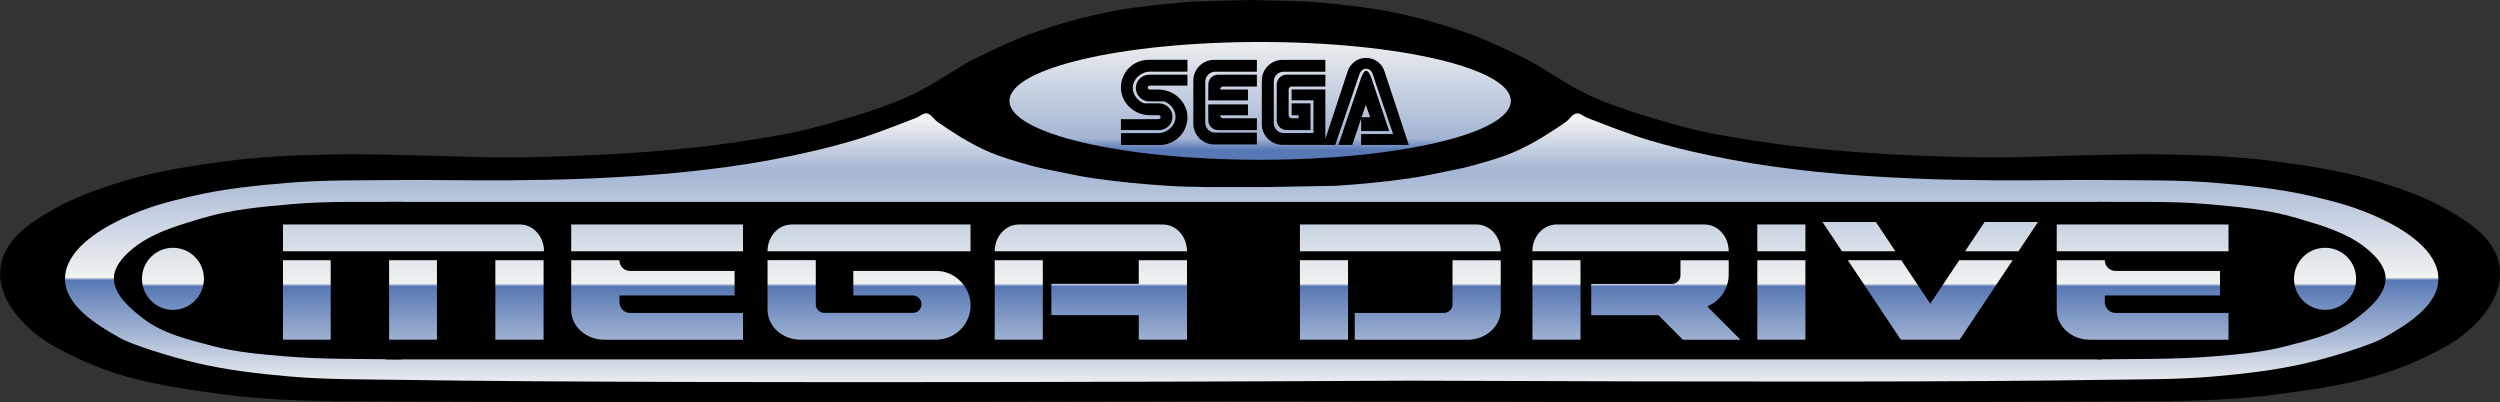 <?xml version="1.0" encoding="UTF-8"?>
<svg id="Layer_1" data-name="Layer 1" xmlns="http://www.w3.org/2000/svg" xmlns:xlink="http://www.w3.org/1999/xlink" viewBox="0 0 560.26 90.1">
  <rect x="0" y="0" width="560.26" height="90.1" fill="#333333" stroke="none"/>
  <defs>
    <style>
      .cls-1 {
        stroke-width: 1px;
      }

      .cls-1, .cls-2, .cls-3 {
        stroke: #000;
      }

      .cls-4 {
        fill: url(#Dégradé_sans_nom_2);
      }

      .cls-2 {
        stroke-width: 1.24px;
      }

      .cls-5 {
        fill: url(#Dégradé_sans_nom);
      }

      .cls-6 {
        fill: url(#Dégradé_sans_nom_3);
      }
    </style>
    <linearGradient id="Dégradé_sans_nom" data-name="Dégradé sans nom" x1="280.51" y1="62.78" x2="280.51" y2="2.78" gradientTransform="translate(0 89.55) scale(1 -1)" gradientUnits="userSpaceOnUse">
      <stop offset="0" stop-color="#f1f3f2"/>
      <stop offset=".19" stop-color="#a4b5d3"/>
      <stop offset=".59" stop-color="#f1f3f2"/>
      <stop offset=".6" stop-color="#5878b5"/>
      <stop offset="1" stop-color="#f1f3f2"/>
    </linearGradient>
    <linearGradient id="Dégradé_sans_nom_2" data-name="Dégradé sans nom 2" x1="-163.48" y1="510.75" x2="-163.48" y2="508.65" gradientTransform="translate(693.12 6366.26) scale(2.51 -12.45)" gradientUnits="userSpaceOnUse">
      <stop offset="0" stop-color="#f1f3f2"/>
      <stop offset=".9" stop-color="#a4b5d3"/>
      <stop offset="1" stop-color="#5878b5"/>
    </linearGradient>
    <linearGradient id="Dégradé_sans_nom_3" data-name="Dégradé sans nom 3" x1="280.92" y1="62.78" x2="280.92" y2="-1.22" gradientTransform="translate(-1 88.55) scale(1 -1)" gradientUnits="userSpaceOnUse">
      <stop offset="0" stop-color="#f1f3f2"/>
      <stop offset=".19" stop-color="#a4b5d3"/>
      <stop offset=".59" stop-color="#f1f3f2"/>
      <stop offset=".6" stop-color="#5878b5"/>
      <stop offset="1" stop-color="#f1f3f2"/>
    </linearGradient>
  </defs>
  <g id="layer3">
    <g id="g7132-3">
      <path id="path6288-1-5" class="cls-3" d="M485.41,89.42c8.14-.16,16.22-.4,24.3-1.48,7.28-.97,14.89-1.97,21.95-3.98,5.35-1.52,9.92-3.39,15.68-6.47,6.74-3.6,12.43-10.01,12.43-16.02,0-7.41-6.65-11.24-12.95-14.83-4.95-2.55-10.47-4.47-15.82-5.99-7.07-2.01-14.21-3.06-21.49-4.03-8.07-1.08-15.95-1.35-24.09-1.51-7.75-.15-15.87.16-23.62.34-5.98.14-11.81.41-17.79.32-8.84-.13-17.75-.46-26.57-1.08-5.28-.37-10.67-.85-15.93-1.49-5.97-.73-12.79-1.8-17.85-2.78-5.07-.98-8.38-2-12.51-3.2-4.07-1.19-8.21-2.5-12.14-4.08-2.47-1-4.74-2.1-7.06-3.41-1.79-1.01-3.63-2.21-5.39-3.27-1.66-1-3.21-2.02-4.96-2.87-3.97-1.94-7.98-3.88-12.12-5.41-5.53-2.04-11.1-3.62-16.87-4.83-5.86-1.23-11.85-1.82-17.81-2.36-3.01-.27-14.65-.48-14.65-.48,0,0-11.64.21-14.65.48-5.96.54-11.96,1.13-17.81,2.36-5.77,1.21-11.34,2.79-16.87,4.83-4.15,1.53-8.16,3.47-12.12,5.41-1.74.85-3.29,1.87-4.96,2.87-1.76,1.06-3.6,2.26-5.39,3.27-2.32,1.31-4.59,2.41-7.06,3.41-3.93,1.59-8.07,2.9-12.14,4.08-4.13,1.2-7.44,2.22-12.51,3.2-5.07.98-11.88,2.06-17.85,2.78-5.26.64-10.65,1.12-15.93,1.49-8.82.61-17.73.94-26.57,1.08-5.98.09-11.81-.18-17.79-.32-7.75-.18-15.87-.49-23.62-.34-8.14.16-16.02.43-24.09,1.51-7.28.97-14.43,2.02-21.49,4.03-5.35,1.52-10.87,3.44-15.82,5.99-6.3,3.59-12.94,7.42-12.95,14.83,0,6.01,5.69,12.42,12.43,16.02,5.76,3.08,10.33,4.95,15.68,6.47,7.07,2.01,14.67,3,21.95,3.98,8.07,1.08,16.15,1.32,24.3,1.48,69.97.4,205.28,0,205.28,0,0,0,135.31.4,205.28,0h0Z"/>
    </g>
  </g>
  <g id="layer4">
    <path id="path6288-1-5-9-9" class="cls-5" d="M261.75,41.64c-5.61-.35-11.21-.89-16.78-1.7-2.89-.42-5.74-1.04-8.59-1.63-1.84-.38-3.68-.73-5.49-1.24-3.41-.96-6.85-1.93-10.08-3.4-3.76-1.72-7.28-3.97-10.68-6.32-.85-.58-1.4-1.78-2.42-1.93-.84-.12-1.56.66-2.35.97-4.64,1.79-9.27,3.65-14.04,5.07-6.09,1.81-12.31,3.2-18.56,4.38-6.18,1.16-12.42,1.98-18.67,2.64-7.27.77-14.58,1.18-21.88,1.52-6.14.28-12.29.35-18.44.41-8.36.08-16.71-.15-25.07-.06-7.95.09-15.92-.04-23.85.6-7.27.59-14.57,1.33-21.68,2.97-5.48,1.26-10.19,2.45-16.03,5.23-5.39,2.57-12.54,7.18-12.57,13.28-.04,6.03,7.03,10.33,12.28,13.29,2.78,1.57,11.34,4.25,17.22,5.63,6.78,1.59,13.74,2.4,20.68,3.01,8.3.73,16.66.64,24.99.77,68.15,1.05,226.4.18,226.4.18,75.97.3,123.47.3,155.14-.18,8.33-.13,16.69-.04,24.99-.77,6.94-.61,13.9-1.42,20.68-3.01,5.88-1.38,14.44-4.06,17.22-5.63,5.25-2.97,12.32-7.26,12.28-13.29-.04-6.1-7.18-10.71-12.57-13.28-5.84-2.78-10.55-3.97-16.03-5.23-7.11-1.63-14.41-2.38-21.68-2.97-7.93-.64-15.9-.51-23.85-.6-8.36-.09-16.71.14-25.07.06-6.15-.06-12.3-.13-18.44-.41-7.3-.33-14.61-.75-21.88-1.52-6.25-.66-12.49-1.48-18.67-2.64-6.25-1.18-12.47-2.56-18.56-4.38-4.77-1.42-9.4-3.28-14.04-5.07-.79-.3-1.51-1.09-2.35-.97-1.02.15-1.57,1.34-2.42,1.93-3.41,2.35-6.92,4.59-10.68,6.32-3.22,1.48-6.66,2.44-10.08,3.4-1.8.51-3.65.86-5.49,1.24-2.86.59-5.71,1.21-8.59,1.63-5.56.81-11.17,1.35-16.78,1.7-19.7.35-13.49.28-19.69.28-7.08,0-11.86.09-17.82-.28h0Z"/>
    <path id="path7243" class="cls-4" d="M338.58,22.61c0,7.29-25.15,13.2-56.18,13.2s-56.18-5.91-56.18-13.2h0c0-7.29,25.15-13.2,56.18-13.2s56.18,5.91,56.18,13.2Z"/>
  </g>
  <g id="layer7">
    <path id="path6288-1-5-9-9-4" class="cls-1" d="M90.01,80.04c-8.33-.13-17.34.04-25.97-.68-5.39-.45-10.83-.89-16.06-2.26-5.35-1.4-11.06-2.68-15.46-6.03-2.88-2.19-6.5-5.21-6.5-8.71,0-2.25,1.77-4.25,3.43-5.73,4.4-3.92,10.47-5.61,16.13-7.29,6.49-1.93,13.33-2.52,20.08-3.11,8.09-.7,16.41-.4,24.37-.49"/>
    <path id="path6288-1-5-9-9-4-4" class="cls-1" d="M470.01,80.04c8.33-.13,17.42.04,26.09-.68,5.39-.45,10.83-.89,16.06-2.26,5.35-1.4,11.06-2.68,15.46-6.03,2.88-2.19,6.5-5.21,6.5-8.71,0-2.25-1.77-4.25-3.43-5.73-4.4-3.92-10.47-5.61-16.13-7.29-6.49-1.93-13.33-2.52-20.08-3.11-8.13-.71-16.53-.4-24.48-.49"/>
    <rect id="rect7309" class="cls-2" x="87.13" y="45.87" width="383.19" height="34.05"/>
  </g>
  <g id="layer2">
    <path id="path16-1" d="M301.98,16.1l-5.4,16.38h2.66l5.41-15.82c.2-.72.79-1.25,1.49-1.25s1.3.53,1.49,1.25l4.57,13.38h-7.17v2.44h10.68l-5.4-16.38c-.52-1.81-2.19-3.13-4.17-3.13-1.97,0-3.64,1.32-4.16,3.13h0ZM305.14,26.27l.94-2.79.98,2.79h-1.93ZM304.75,18.25l-4.83,14.23h3.12l2-5.9v2.79h6.28l-3.73-11.12c-.19-.62-.75-2.4-1.42-2.4s-1.23,1.78-1.41,2.4h0ZM287.68,16.07h9.34v-2.66h-9.57c-2.58,0-4.67,2.09-4.67,4.66v9.75c0,2.57,2.09,4.65,4.67,4.65h9.57v-12.42h-7.56v2.44h4.89v7.32h-6.67c-1.23,0-2.22-.99-2.22-2.22v-9.31c0-1.22.99-2.21,2.22-2.21ZM289.46,23.17v2.66h1.56v.67h-1.56c-.37,0-.67-.3-.67-.67v-5.77c0-.37.3-.67.67-.67h7.56v-2.66h-8.67c-1.23,0-2.23.99-2.23,2.22v7.98c0,1.22,1,2.22,2.23,2.22h5.34v-5.99h-4.23ZM272.33,16.07h9.34v-2.66h-9.57c-2.58,0-4.67,2.09-4.67,4.66v9.65c0,2.57,2.09,4.66,4.67,4.66h9.57v-2.66h-9.34c-1.23,0-2.22-.99-2.22-2.22v-9.21c0-1.22,1-2.22,2.22-2.22h0ZM279.67,22.5v-2.44h-6.23c0-.37.3-.67.67-.67h7.56v-2.66h-8.67c-1.23,0-2.22.99-2.22,2.22v3.55h8.89ZM279.67,23.39v2.44h-6.23c0,.37.3.67.67.67h7.56v2.66h-8.67c-1.23,0-2.22-.99-2.22-2.22v-3.55h8.89s0,0,0,0ZM256.81,26.71h-5.61v2.44h8.67c1.61-.06,2.89-1.38,2.89-2.99s-1.34-3-3-3h-3.37c-1.36-.52-2.52-1.87-2.52-3.44,0-2.02,1.87-3.66,3.89-3.66h8.35v-2.66h-8.68c-3.44,0-6.23,2.78-6.23,6.21s3.01,6.21,6.45,6.21v-.03l.02.03h1.99c.24,0,.44.2.44.44s-.2.44-.44.44h-2.84s0,0,0,0ZM260.49,19.18h5.62v-2.44h-8.68c-1.61.06-2.89,1.38-2.89,2.99s1.35,3,3.01,3h3.37c1.36.52,2.52,1.86,2.52,3.44,0,2.02-1.87,3.66-3.89,3.66h-8.34v2.66h8.67c3.44,0,6.23-2.78,6.23-6.21s-3.01-6.21-6.45-6.21v.03l-.02-.03h-1.98c-.25,0-.44-.2-.44-.44s.2-.44.44-.44h2.84s0,0,0,0Z"/>
    <path id="rect7344" class="cls-6" d="M408.42,49.75l4.38,6.56h11.97l-4.38-6.56h-11.97ZM444.76,49.75l-4.38,6.56h11.97l4.38-6.56h-11.97ZM63.42,50.31v6h58.5c0-3.28-2.37-5.95-5.31-6h-53.19ZM128.01,50.31v6h38.5v-6h-38.5ZM177.38,50.31c-2.97.02-5.38,2.7-5.38,6h45.5v-6h-40.12ZM228.26,50.31c-2.95.04-5.34,2.71-5.34,6h43.09c0-3.31-2.42-6-5.41-6-.05,0-.1,0-.16,0h-32.19ZM291.32,50.31v6h45c0-3.29-2.39-5.96-5.34-6h-39.66ZM348.38,50.31v.03c-2.78.24-4.97,2.82-4.97,5.97h44c0-3.29-2.39-5.96-5.34-6h-33.69ZM393.82,50.31v6h10.78v-6h-10.78ZM460.92,50.31v6h38.5v-6h-38.5ZM38.76,55.53c-3.84,0-6.94,3.1-6.94,6.94s3.1,6.97,6.94,6.97,6.94-3.13,6.94-6.97-3.1-6.94-6.94-6.94ZM521.07,55.53c-3.84,0-6.97,3.1-6.97,6.94s3.13,6.97,6.97,6.97,6.94-3.13,6.94-6.97-3.1-6.94-6.94-6.94ZM63.42,58.31v17.81h10.69v-17.81h-10.69ZM87.2,58.31v17.81h10.72v-17.81h-10.72ZM111.01,58.31v17.81h10.81v-17.81h-10.81ZM128.01,58.31v11.41c.15,3.56,3.41,6.41,7.41,6.41h31.09v-6h-25.31c-1.33,0-2.38-1.08-2.38-2.41v-1.5h25.81v-5.5h-23.44c-1.33,0-2.38-1.08-2.38-2.41h-10.81ZM172.01,58.31v11.59h.03c.23,3.27,3.09,5.89,6.69,6.19v.03h31.59v-.03c4.02-.26,7.19-3.57,7.19-7.66s-3.43-7.72-7.69-7.72c-.04,0-.08,0-.12,0h-18.47v5.5h13.34c1.08,0,1.94.89,1.94,1.97s-.86,1.94-1.94,1.94h-19.81c-1.08,0-1.94-.86-1.94-1.94v-9.88h-10.81ZM222.92,58.31v17.81h10.78v-17.81h-10.78ZM255.2,58.31v5.31h-19.59v7h19.59v5.5h10.81v-17.81h-10.81ZM291.32,58.31v17.81h10.78v-17.81h-10.78ZM325.51,58.31v9.88c0,1.08-.86,1.94-1.94,1.94h-19.97v6h25.94v-.03c3.79-.29,6.78-3.14,6.78-6.62v-11.16h-10.81ZM343.42,58.31v17.81h10.78v-17.81h-10.78ZM376.6,58.31v3.38s0,.04,0,.06c-.03,1.05-.88,1.88-1.94,1.88h-18.06v7h15.06l5.47,5.5h12.91l-7.44-7.47c2.82-1.14,4.81-3.9,4.81-7.12v-3.22h-10.81ZM393.82,58.31v17.81h10.78v-17.81h-10.78ZM414.1,58.31l11.88,17.81h13.19l11.88-17.81h-11.97l-6.5,9.75-6.5-9.75h-11.97ZM460.92,58.31v11.41c.15,3.56,3.41,6.41,7.41,6.41h31.09v-6h-25.31c-1.33,0-2.41-1.08-2.41-2.41v-1.5h25.81v-5.5h-23.41c-1.33,0-2.41-1.08-2.41-2.41h-10.78Z"/>
  </g>
</svg>